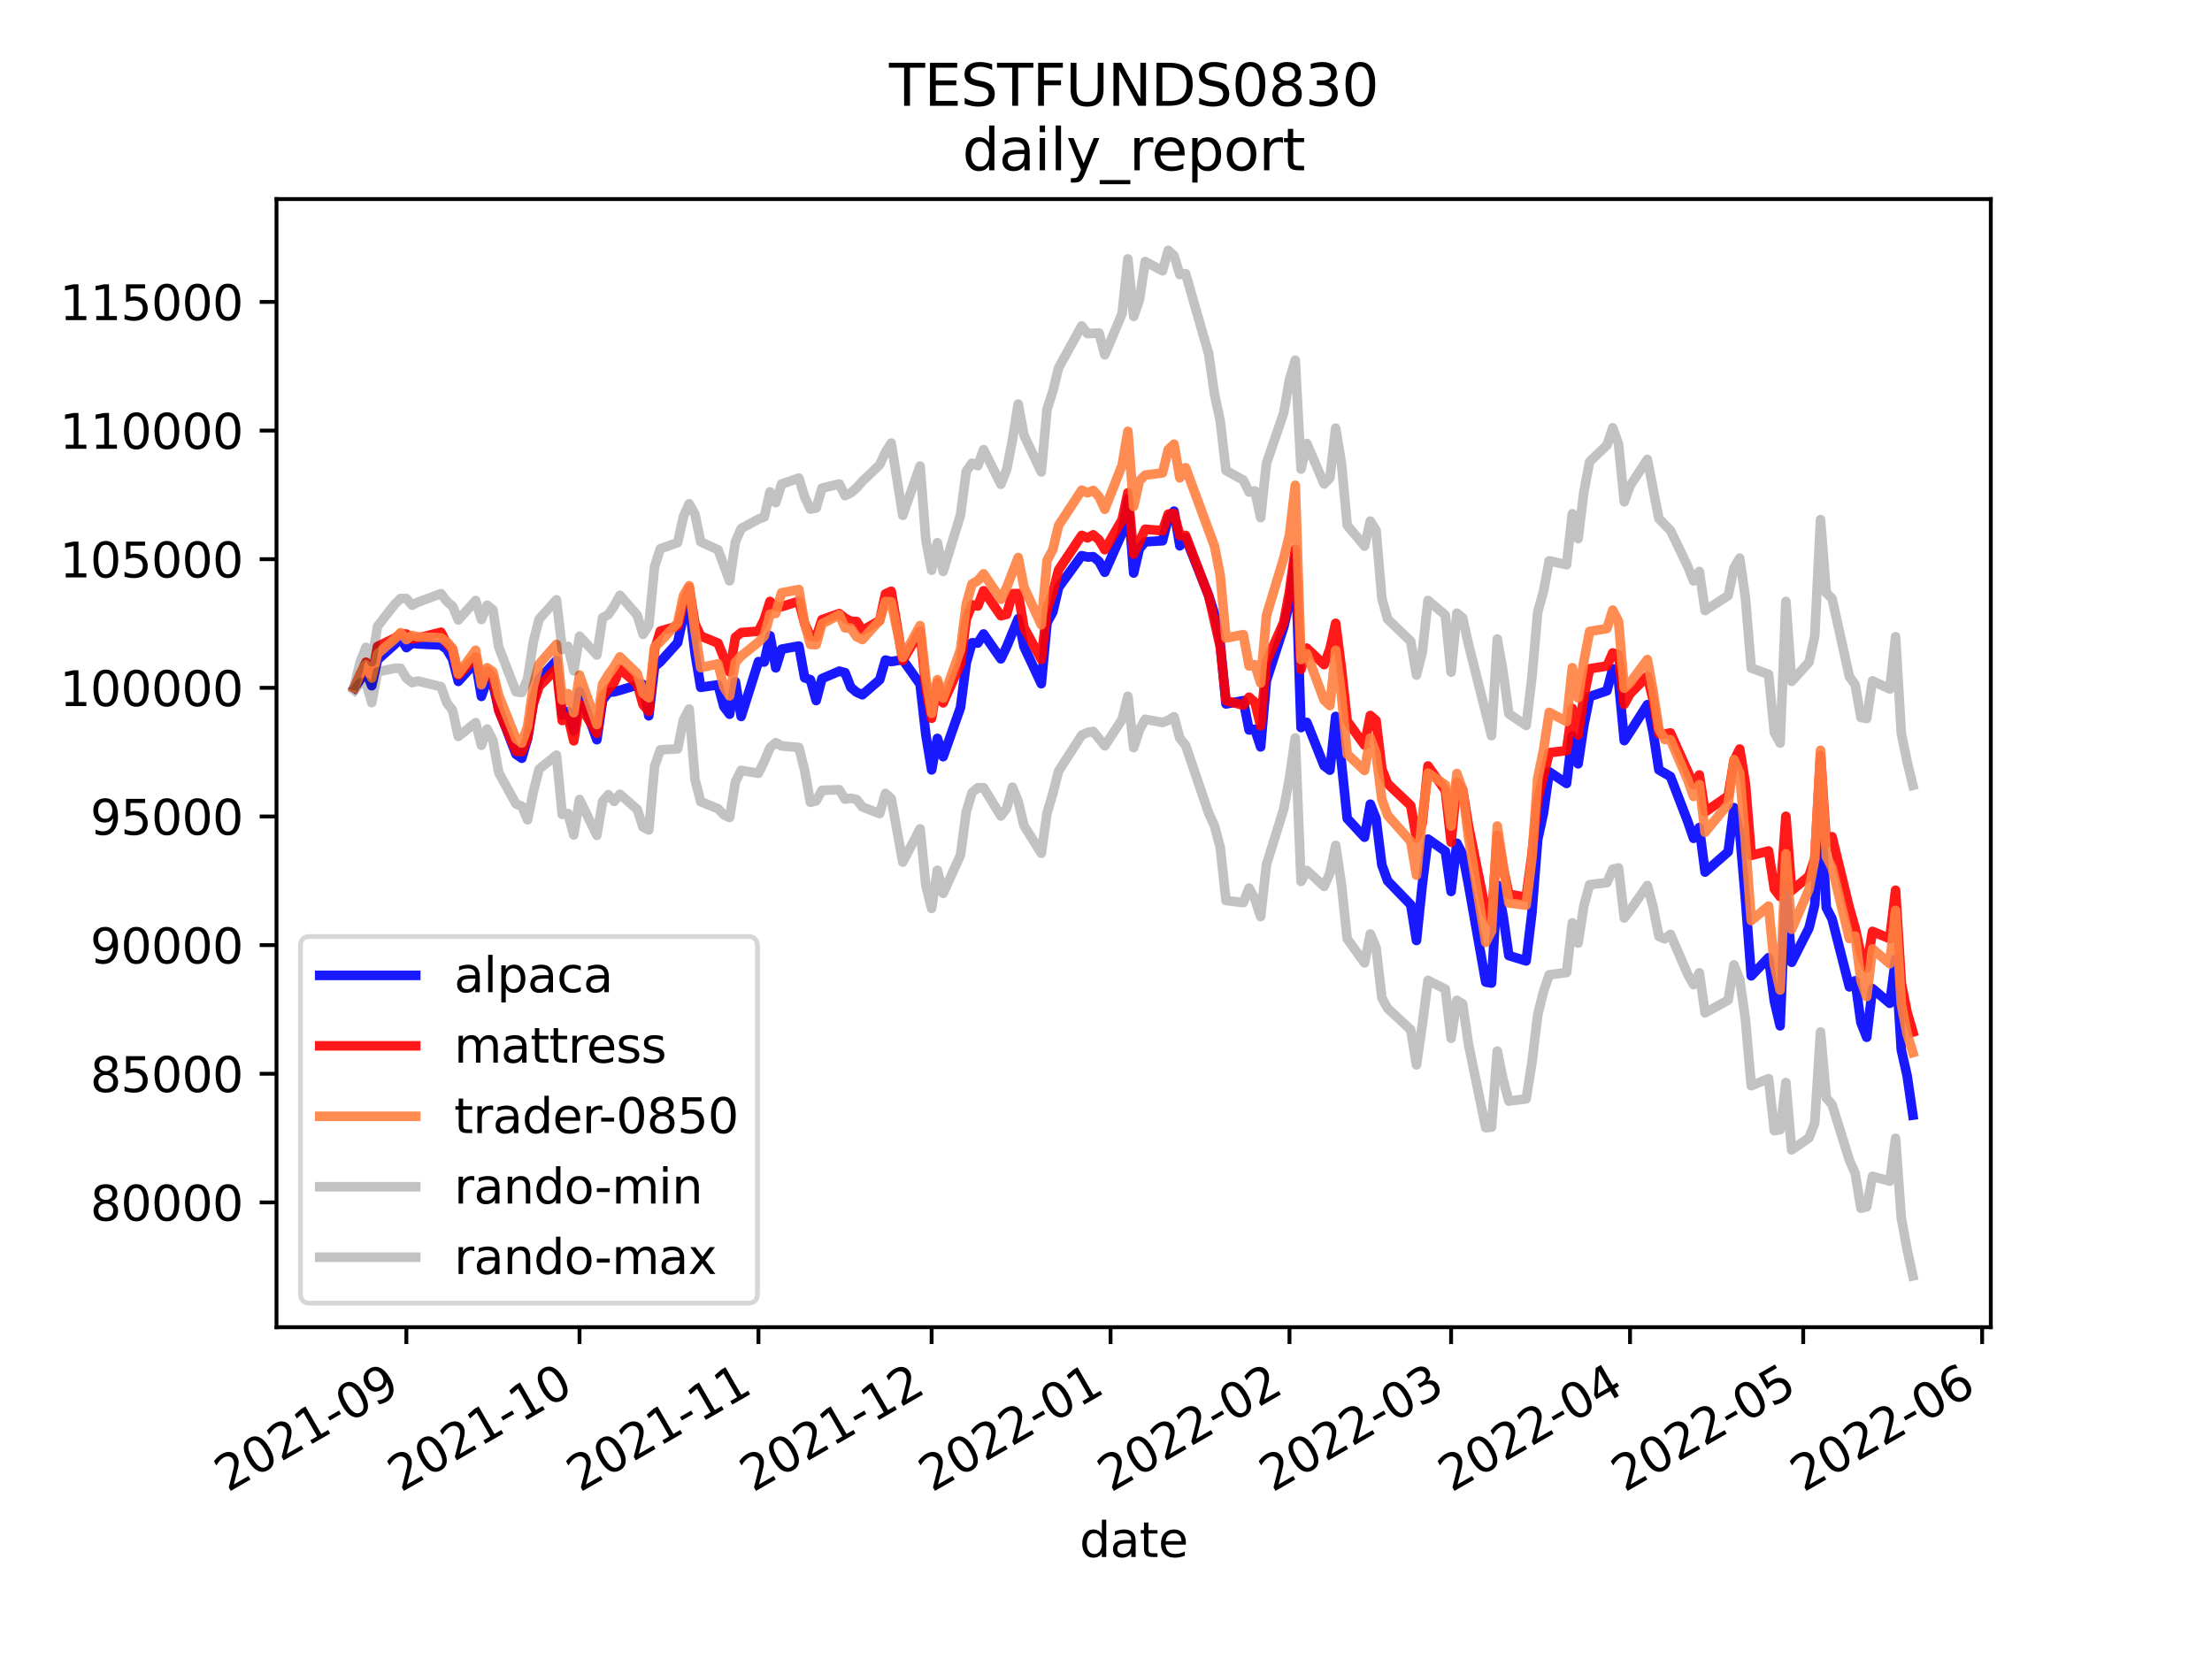 <?xml version="1.0" encoding="utf-8" standalone="no"?>
<!DOCTYPE svg PUBLIC "-//W3C//DTD SVG 1.1//EN"
  "http://www.w3.org/Graphics/SVG/1.1/DTD/svg11.dtd">
<svg height="345.6pt" version="1.1" viewBox="0 0 460.8 345.6" width="460.8pt" xmlns="http://www.w3.org/2000/svg" xmlns:xlink="http://www.w3.org/1999/xlink">
 <defs>
  <style type="text/css">*{stroke-linecap:butt;stroke-linejoin:round;}</style>
 </defs>
 <g id="figure_1">
  <g id="patch_1">
   <path d="M 0 345.6 
L 460.8 345.6 
L 460.8 0 
L 0 0 
z
" style="fill:#ffffff;"/>
  </g>
  <g id="axes_1">
   <g id="patch_2">
    <path d="M 57.6 276.48 
L 414.72 276.48 
L 414.72 41.472 
L 57.6 41.472 
z
" style="fill:#ffffff;"/>
   </g>
   <g id="matplotlib.axis_1">
    <g id="xtick_1">
     <g id="line2d_1">
      <defs>
       <path d="M 0 0 
L 0 3.5 
" id="m4cd61d7faf" style="stroke:#000000;stroke-width:0.8;"/>
      </defs>
      <g>
       <use style="stroke:#000000;stroke-width:0.8;" x="84.655" xlink:href="#m4cd61d7faf" y="276.48"/>
      </g>
     </g>
     <g id="text_1">
      <!-- 2021-09 -->
      <g transform="translate(47.43 310.952)rotate(-30)scale(0.1 -0.1)">
       <defs>
        <path d="M 1228 531 
L 3431 531 
L 3431 0 
L 469 0 
L 469 531 
Q 828 903 1448 1529 
Q 2069 2156 2228 2338 
Q 2531 2678 2651 2914 
Q 2772 3150 2772 3378 
Q 2772 3750 2511 3984 
Q 2250 4219 1831 4219 
Q 1534 4219 1204 4116 
Q 875 4013 500 3803 
L 500 4441 
Q 881 4594 1212 4672 
Q 1544 4750 1819 4750 
Q 2544 4750 2975 4387 
Q 3406 4025 3406 3419 
Q 3406 3131 3298 2873 
Q 3191 2616 2906 2266 
Q 2828 2175 2409 1742 
Q 1991 1309 1228 531 
z
" id="DejaVuSans-32" transform="scale(0.016)"/>
        <path d="M 2034 4250 
Q 1547 4250 1301 3770 
Q 1056 3291 1056 2328 
Q 1056 1369 1301 889 
Q 1547 409 2034 409 
Q 2525 409 2770 889 
Q 3016 1369 3016 2328 
Q 3016 3291 2770 3770 
Q 2525 4250 2034 4250 
z
M 2034 4750 
Q 2819 4750 3233 4129 
Q 3647 3509 3647 2328 
Q 3647 1150 3233 529 
Q 2819 -91 2034 -91 
Q 1250 -91 836 529 
Q 422 1150 422 2328 
Q 422 3509 836 4129 
Q 1250 4750 2034 4750 
z
" id="DejaVuSans-30" transform="scale(0.016)"/>
        <path d="M 794 531 
L 1825 531 
L 1825 4091 
L 703 3866 
L 703 4441 
L 1819 4666 
L 2450 4666 
L 2450 531 
L 3481 531 
L 3481 0 
L 794 0 
L 794 531 
z
" id="DejaVuSans-31" transform="scale(0.016)"/>
        <path d="M 313 2009 
L 1997 2009 
L 1997 1497 
L 313 1497 
L 313 2009 
z
" id="DejaVuSans-2d" transform="scale(0.016)"/>
        <path d="M 703 97 
L 703 672 
Q 941 559 1184 500 
Q 1428 441 1663 441 
Q 2288 441 2617 861 
Q 2947 1281 2994 2138 
Q 2813 1869 2534 1725 
Q 2256 1581 1919 1581 
Q 1219 1581 811 2004 
Q 403 2428 403 3163 
Q 403 3881 828 4315 
Q 1253 4750 1959 4750 
Q 2769 4750 3195 4129 
Q 3622 3509 3622 2328 
Q 3622 1225 3098 567 
Q 2575 -91 1691 -91 
Q 1453 -91 1209 -44 
Q 966 3 703 97 
z
M 1959 2075 
Q 2384 2075 2632 2365 
Q 2881 2656 2881 3163 
Q 2881 3666 2632 3958 
Q 2384 4250 1959 4250 
Q 1534 4250 1286 3958 
Q 1038 3666 1038 3163 
Q 1038 2656 1286 2365 
Q 1534 2075 1959 2075 
z
" id="DejaVuSans-39" transform="scale(0.016)"/>
       </defs>
       <use xlink:href="#DejaVuSans-32"/>
       <use x="63.623" xlink:href="#DejaVuSans-30"/>
       <use x="127.246" xlink:href="#DejaVuSans-32"/>
       <use x="190.869" xlink:href="#DejaVuSans-31"/>
       <use x="254.492" xlink:href="#DejaVuSans-2d"/>
       <use x="290.576" xlink:href="#DejaVuSans-30"/>
       <use x="354.199" xlink:href="#DejaVuSans-39"/>
      </g>
     </g>
    </g>
    <g id="xtick_2">
     <g id="line2d_2">
      <g>
       <use style="stroke:#000000;stroke-width:0.8;" x="120.727" xlink:href="#m4cd61d7faf" y="276.48"/>
      </g>
     </g>
     <g id="text_2">
      <!-- 2021-10 -->
      <g transform="translate(83.502 310.952)rotate(-30)scale(0.1 -0.1)">
       <use xlink:href="#DejaVuSans-32"/>
       <use x="63.623" xlink:href="#DejaVuSans-30"/>
       <use x="127.246" xlink:href="#DejaVuSans-32"/>
       <use x="190.869" xlink:href="#DejaVuSans-31"/>
       <use x="254.492" xlink:href="#DejaVuSans-2d"/>
       <use x="290.576" xlink:href="#DejaVuSans-31"/>
       <use x="354.199" xlink:href="#DejaVuSans-30"/>
      </g>
     </g>
    </g>
    <g id="xtick_3">
     <g id="line2d_3">
      <g>
       <use style="stroke:#000000;stroke-width:0.8;" x="158.002" xlink:href="#m4cd61d7faf" y="276.48"/>
      </g>
     </g>
     <g id="text_3">
      <!-- 2021-11 -->
      <g transform="translate(120.778 310.952)rotate(-30)scale(0.1 -0.1)">
       <use xlink:href="#DejaVuSans-32"/>
       <use x="63.623" xlink:href="#DejaVuSans-30"/>
       <use x="127.246" xlink:href="#DejaVuSans-32"/>
       <use x="190.869" xlink:href="#DejaVuSans-31"/>
       <use x="254.492" xlink:href="#DejaVuSans-2d"/>
       <use x="290.576" xlink:href="#DejaVuSans-31"/>
       <use x="354.199" xlink:href="#DejaVuSans-31"/>
      </g>
     </g>
    </g>
    <g id="xtick_4">
     <g id="line2d_4">
      <g>
       <use style="stroke:#000000;stroke-width:0.8;" x="194.075" xlink:href="#m4cd61d7faf" y="276.48"/>
      </g>
     </g>
     <g id="text_4">
      <!-- 2021-12 -->
      <g transform="translate(156.85 310.952)rotate(-30)scale(0.1 -0.1)">
       <use xlink:href="#DejaVuSans-32"/>
       <use x="63.623" xlink:href="#DejaVuSans-30"/>
       <use x="127.246" xlink:href="#DejaVuSans-32"/>
       <use x="190.869" xlink:href="#DejaVuSans-31"/>
       <use x="254.492" xlink:href="#DejaVuSans-2d"/>
       <use x="290.576" xlink:href="#DejaVuSans-31"/>
       <use x="354.199" xlink:href="#DejaVuSans-32"/>
      </g>
     </g>
    </g>
    <g id="xtick_5">
     <g id="line2d_5">
      <g>
       <use style="stroke:#000000;stroke-width:0.8;" x="231.35" xlink:href="#m4cd61d7faf" y="276.48"/>
      </g>
     </g>
     <g id="text_5">
      <!-- 2022-01 -->
      <g transform="translate(194.125 310.952)rotate(-30)scale(0.1 -0.1)">
       <use xlink:href="#DejaVuSans-32"/>
       <use x="63.623" xlink:href="#DejaVuSans-30"/>
       <use x="127.246" xlink:href="#DejaVuSans-32"/>
       <use x="190.869" xlink:href="#DejaVuSans-32"/>
       <use x="254.492" xlink:href="#DejaVuSans-2d"/>
       <use x="290.576" xlink:href="#DejaVuSans-30"/>
       <use x="354.199" xlink:href="#DejaVuSans-31"/>
      </g>
     </g>
    </g>
    <g id="xtick_6">
     <g id="line2d_6">
      <g>
       <use style="stroke:#000000;stroke-width:0.8;" x="268.625" xlink:href="#m4cd61d7faf" y="276.48"/>
      </g>
     </g>
     <g id="text_6">
      <!-- 2022-02 -->
      <g transform="translate(231.401 310.952)rotate(-30)scale(0.1 -0.1)">
       <use xlink:href="#DejaVuSans-32"/>
       <use x="63.623" xlink:href="#DejaVuSans-30"/>
       <use x="127.246" xlink:href="#DejaVuSans-32"/>
       <use x="190.869" xlink:href="#DejaVuSans-32"/>
       <use x="254.492" xlink:href="#DejaVuSans-2d"/>
       <use x="290.576" xlink:href="#DejaVuSans-30"/>
       <use x="354.199" xlink:href="#DejaVuSans-32"/>
      </g>
     </g>
    </g>
    <g id="xtick_7">
     <g id="line2d_7">
      <g>
       <use style="stroke:#000000;stroke-width:0.8;" x="302.293" xlink:href="#m4cd61d7faf" y="276.48"/>
      </g>
     </g>
     <g id="text_7">
      <!-- 2022-03 -->
      <g transform="translate(265.069 310.952)rotate(-30)scale(0.1 -0.1)">
       <defs>
        <path d="M 2597 2516 
Q 3050 2419 3304 2112 
Q 3559 1806 3559 1356 
Q 3559 666 3084 287 
Q 2609 -91 1734 -91 
Q 1441 -91 1130 -33 
Q 819 25 488 141 
L 488 750 
Q 750 597 1062 519 
Q 1375 441 1716 441 
Q 2309 441 2620 675 
Q 2931 909 2931 1356 
Q 2931 1769 2642 2001 
Q 2353 2234 1838 2234 
L 1294 2234 
L 1294 2753 
L 1863 2753 
Q 2328 2753 2575 2939 
Q 2822 3125 2822 3475 
Q 2822 3834 2567 4026 
Q 2313 4219 1838 4219 
Q 1578 4219 1281 4162 
Q 984 4106 628 3988 
L 628 4550 
Q 988 4650 1302 4700 
Q 1616 4750 1894 4750 
Q 2613 4750 3031 4423 
Q 3450 4097 3450 3541 
Q 3450 3153 3228 2886 
Q 3006 2619 2597 2516 
z
" id="DejaVuSans-33" transform="scale(0.016)"/>
       </defs>
       <use xlink:href="#DejaVuSans-32"/>
       <use x="63.623" xlink:href="#DejaVuSans-30"/>
       <use x="127.246" xlink:href="#DejaVuSans-32"/>
       <use x="190.869" xlink:href="#DejaVuSans-32"/>
       <use x="254.492" xlink:href="#DejaVuSans-2d"/>
       <use x="290.576" xlink:href="#DejaVuSans-30"/>
       <use x="354.199" xlink:href="#DejaVuSans-33"/>
      </g>
     </g>
    </g>
    <g id="xtick_8">
     <g id="line2d_8">
      <g>
       <use style="stroke:#000000;stroke-width:0.8;" x="339.568" xlink:href="#m4cd61d7faf" y="276.48"/>
      </g>
     </g>
     <g id="text_8">
      <!-- 2022-04 -->
      <g transform="translate(302.344 310.952)rotate(-30)scale(0.1 -0.1)">
       <defs>
        <path d="M 2419 4116 
L 825 1625 
L 2419 1625 
L 2419 4116 
z
M 2253 4666 
L 3047 4666 
L 3047 1625 
L 3713 1625 
L 3713 1100 
L 3047 1100 
L 3047 0 
L 2419 0 
L 2419 1100 
L 313 1100 
L 313 1709 
L 2253 4666 
z
" id="DejaVuSans-34" transform="scale(0.016)"/>
       </defs>
       <use xlink:href="#DejaVuSans-32"/>
       <use x="63.623" xlink:href="#DejaVuSans-30"/>
       <use x="127.246" xlink:href="#DejaVuSans-32"/>
       <use x="190.869" xlink:href="#DejaVuSans-32"/>
       <use x="254.492" xlink:href="#DejaVuSans-2d"/>
       <use x="290.576" xlink:href="#DejaVuSans-30"/>
       <use x="354.199" xlink:href="#DejaVuSans-34"/>
      </g>
     </g>
    </g>
    <g id="xtick_9">
     <g id="line2d_9">
      <g>
       <use style="stroke:#000000;stroke-width:0.8;" x="375.641" xlink:href="#m4cd61d7faf" y="276.48"/>
      </g>
     </g>
     <g id="text_9">
      <!-- 2022-05 -->
      <g transform="translate(338.416 310.952)rotate(-30)scale(0.1 -0.1)">
       <defs>
        <path d="M 691 4666 
L 3169 4666 
L 3169 4134 
L 1269 4134 
L 1269 2991 
Q 1406 3038 1543 3061 
Q 1681 3084 1819 3084 
Q 2600 3084 3056 2656 
Q 3513 2228 3513 1497 
Q 3513 744 3044 326 
Q 2575 -91 1722 -91 
Q 1428 -91 1123 -41 
Q 819 9 494 109 
L 494 744 
Q 775 591 1075 516 
Q 1375 441 1709 441 
Q 2250 441 2565 725 
Q 2881 1009 2881 1497 
Q 2881 1984 2565 2268 
Q 2250 2553 1709 2553 
Q 1456 2553 1204 2497 
Q 953 2441 691 2322 
L 691 4666 
z
" id="DejaVuSans-35" transform="scale(0.016)"/>
       </defs>
       <use xlink:href="#DejaVuSans-32"/>
       <use x="63.623" xlink:href="#DejaVuSans-30"/>
       <use x="127.246" xlink:href="#DejaVuSans-32"/>
       <use x="190.869" xlink:href="#DejaVuSans-32"/>
       <use x="254.492" xlink:href="#DejaVuSans-2d"/>
       <use x="290.576" xlink:href="#DejaVuSans-30"/>
       <use x="354.199" xlink:href="#DejaVuSans-35"/>
      </g>
     </g>
    </g>
    <g id="xtick_10">
     <g id="line2d_10">
      <g>
       <use style="stroke:#000000;stroke-width:0.8;" x="412.916" xlink:href="#m4cd61d7faf" y="276.48"/>
      </g>
     </g>
     <g id="text_10">
      <!-- 2022-06 -->
      <g transform="translate(375.692 310.952)rotate(-30)scale(0.1 -0.1)">
       <defs>
        <path d="M 2113 2584 
Q 1688 2584 1439 2293 
Q 1191 2003 1191 1497 
Q 1191 994 1439 701 
Q 1688 409 2113 409 
Q 2538 409 2786 701 
Q 3034 994 3034 1497 
Q 3034 2003 2786 2293 
Q 2538 2584 2113 2584 
z
M 3366 4563 
L 3366 3988 
Q 3128 4100 2886 4159 
Q 2644 4219 2406 4219 
Q 1781 4219 1451 3797 
Q 1122 3375 1075 2522 
Q 1259 2794 1537 2939 
Q 1816 3084 2150 3084 
Q 2853 3084 3261 2657 
Q 3669 2231 3669 1497 
Q 3669 778 3244 343 
Q 2819 -91 2113 -91 
Q 1303 -91 875 529 
Q 447 1150 447 2328 
Q 447 3434 972 4092 
Q 1497 4750 2381 4750 
Q 2619 4750 2861 4703 
Q 3103 4656 3366 4563 
z
" id="DejaVuSans-36" transform="scale(0.016)"/>
       </defs>
       <use xlink:href="#DejaVuSans-32"/>
       <use x="63.623" xlink:href="#DejaVuSans-30"/>
       <use x="127.246" xlink:href="#DejaVuSans-32"/>
       <use x="190.869" xlink:href="#DejaVuSans-32"/>
       <use x="254.492" xlink:href="#DejaVuSans-2d"/>
       <use x="290.576" xlink:href="#DejaVuSans-30"/>
       <use x="354.199" xlink:href="#DejaVuSans-36"/>
      </g>
     </g>
    </g>
    <g id="text_11">
     <!-- date -->
     <g transform="translate(224.885 324.351)scale(0.1 -0.1)">
      <defs>
       <path d="M 2906 2969 
L 2906 4863 
L 3481 4863 
L 3481 0 
L 2906 0 
L 2906 525 
Q 2725 213 2448 61 
Q 2172 -91 1784 -91 
Q 1150 -91 751 415 
Q 353 922 353 1747 
Q 353 2572 751 3078 
Q 1150 3584 1784 3584 
Q 2172 3584 2448 3432 
Q 2725 3281 2906 2969 
z
M 947 1747 
Q 947 1113 1208 752 
Q 1469 391 1925 391 
Q 2381 391 2643 752 
Q 2906 1113 2906 1747 
Q 2906 2381 2643 2742 
Q 2381 3103 1925 3103 
Q 1469 3103 1208 2742 
Q 947 2381 947 1747 
z
" id="DejaVuSans-64" transform="scale(0.016)"/>
       <path d="M 2194 1759 
Q 1497 1759 1228 1600 
Q 959 1441 959 1056 
Q 959 750 1161 570 
Q 1363 391 1709 391 
Q 2188 391 2477 730 
Q 2766 1069 2766 1631 
L 2766 1759 
L 2194 1759 
z
M 3341 1997 
L 3341 0 
L 2766 0 
L 2766 531 
Q 2569 213 2275 61 
Q 1981 -91 1556 -91 
Q 1019 -91 701 211 
Q 384 513 384 1019 
Q 384 1609 779 1909 
Q 1175 2209 1959 2209 
L 2766 2209 
L 2766 2266 
Q 2766 2663 2505 2880 
Q 2244 3097 1772 3097 
Q 1472 3097 1187 3025 
Q 903 2953 641 2809 
L 641 3341 
Q 956 3463 1253 3523 
Q 1550 3584 1831 3584 
Q 2591 3584 2966 3190 
Q 3341 2797 3341 1997 
z
" id="DejaVuSans-61" transform="scale(0.016)"/>
       <path d="M 1172 4494 
L 1172 3500 
L 2356 3500 
L 2356 3053 
L 1172 3053 
L 1172 1153 
Q 1172 725 1289 603 
Q 1406 481 1766 481 
L 2356 481 
L 2356 0 
L 1766 0 
Q 1100 0 847 248 
Q 594 497 594 1153 
L 594 3053 
L 172 3053 
L 172 3500 
L 594 3500 
L 594 4494 
L 1172 4494 
z
" id="DejaVuSans-74" transform="scale(0.016)"/>
       <path d="M 3597 1894 
L 3597 1613 
L 953 1613 
Q 991 1019 1311 708 
Q 1631 397 2203 397 
Q 2534 397 2845 478 
Q 3156 559 3463 722 
L 3463 178 
Q 3153 47 2828 -22 
Q 2503 -91 2169 -91 
Q 1331 -91 842 396 
Q 353 884 353 1716 
Q 353 2575 817 3079 
Q 1281 3584 2069 3584 
Q 2775 3584 3186 3129 
Q 3597 2675 3597 1894 
z
M 3022 2063 
Q 3016 2534 2758 2815 
Q 2500 3097 2075 3097 
Q 1594 3097 1305 2825 
Q 1016 2553 972 2059 
L 3022 2063 
z
" id="DejaVuSans-65" transform="scale(0.016)"/>
      </defs>
      <use xlink:href="#DejaVuSans-64"/>
      <use x="63.477" xlink:href="#DejaVuSans-61"/>
      <use x="124.756" xlink:href="#DejaVuSans-74"/>
      <use x="163.965" xlink:href="#DejaVuSans-65"/>
     </g>
    </g>
   </g>
   <g id="matplotlib.axis_2">
    <g id="ytick_1">
     <g id="line2d_11">
      <defs>
       <path d="M 0 0 
L -3.5 0 
" id="m0b4ec91e2c" style="stroke:#000000;stroke-width:0.8;"/>
      </defs>
      <g>
       <use style="stroke:#000000;stroke-width:0.8;" x="57.6" xlink:href="#m0b4ec91e2c" y="250.485"/>
      </g>
     </g>
     <g id="text_12">
      <!-- 80000 -->
      <g transform="translate(18.788 254.284)scale(0.1 -0.1)">
       <defs>
        <path d="M 2034 2216 
Q 1584 2216 1326 1975 
Q 1069 1734 1069 1313 
Q 1069 891 1326 650 
Q 1584 409 2034 409 
Q 2484 409 2743 651 
Q 3003 894 3003 1313 
Q 3003 1734 2745 1975 
Q 2488 2216 2034 2216 
z
M 1403 2484 
Q 997 2584 770 2862 
Q 544 3141 544 3541 
Q 544 4100 942 4425 
Q 1341 4750 2034 4750 
Q 2731 4750 3128 4425 
Q 3525 4100 3525 3541 
Q 3525 3141 3298 2862 
Q 3072 2584 2669 2484 
Q 3125 2378 3379 2068 
Q 3634 1759 3634 1313 
Q 3634 634 3220 271 
Q 2806 -91 2034 -91 
Q 1263 -91 848 271 
Q 434 634 434 1313 
Q 434 1759 690 2068 
Q 947 2378 1403 2484 
z
M 1172 3481 
Q 1172 3119 1398 2916 
Q 1625 2713 2034 2713 
Q 2441 2713 2670 2916 
Q 2900 3119 2900 3481 
Q 2900 3844 2670 4047 
Q 2441 4250 2034 4250 
Q 1625 4250 1398 4047 
Q 1172 3844 1172 3481 
z
" id="DejaVuSans-38" transform="scale(0.016)"/>
       </defs>
       <use xlink:href="#DejaVuSans-38"/>
       <use x="63.623" xlink:href="#DejaVuSans-30"/>
       <use x="127.246" xlink:href="#DejaVuSans-30"/>
       <use x="190.869" xlink:href="#DejaVuSans-30"/>
       <use x="254.492" xlink:href="#DejaVuSans-30"/>
      </g>
     </g>
    </g>
    <g id="ytick_2">
     <g id="line2d_12">
      <g>
       <use style="stroke:#000000;stroke-width:0.8;" x="57.6" xlink:href="#m0b4ec91e2c" y="223.686"/>
      </g>
     </g>
     <g id="text_13">
      <!-- 85000 -->
      <g transform="translate(18.788 227.485)scale(0.1 -0.1)">
       <use xlink:href="#DejaVuSans-38"/>
       <use x="63.623" xlink:href="#DejaVuSans-35"/>
       <use x="127.246" xlink:href="#DejaVuSans-30"/>
       <use x="190.869" xlink:href="#DejaVuSans-30"/>
       <use x="254.492" xlink:href="#DejaVuSans-30"/>
      </g>
     </g>
    </g>
    <g id="ytick_3">
     <g id="line2d_13">
      <g>
       <use style="stroke:#000000;stroke-width:0.8;" x="57.6" xlink:href="#m0b4ec91e2c" y="196.887"/>
      </g>
     </g>
     <g id="text_14">
      <!-- 90000 -->
      <g transform="translate(18.788 200.686)scale(0.1 -0.1)">
       <use xlink:href="#DejaVuSans-39"/>
       <use x="63.623" xlink:href="#DejaVuSans-30"/>
       <use x="127.246" xlink:href="#DejaVuSans-30"/>
       <use x="190.869" xlink:href="#DejaVuSans-30"/>
       <use x="254.492" xlink:href="#DejaVuSans-30"/>
      </g>
     </g>
    </g>
    <g id="ytick_4">
     <g id="line2d_14">
      <g>
       <use style="stroke:#000000;stroke-width:0.8;" x="57.6" xlink:href="#m0b4ec91e2c" y="170.088"/>
      </g>
     </g>
     <g id="text_15">
      <!-- 95000 -->
      <g transform="translate(18.788 173.887)scale(0.1 -0.1)">
       <use xlink:href="#DejaVuSans-39"/>
       <use x="63.623" xlink:href="#DejaVuSans-35"/>
       <use x="127.246" xlink:href="#DejaVuSans-30"/>
       <use x="190.869" xlink:href="#DejaVuSans-30"/>
       <use x="254.492" xlink:href="#DejaVuSans-30"/>
      </g>
     </g>
    </g>
    <g id="ytick_5">
     <g id="line2d_15">
      <g>
       <use style="stroke:#000000;stroke-width:0.8;" x="57.6" xlink:href="#m0b4ec91e2c" y="143.289"/>
      </g>
     </g>
     <g id="text_16">
      <!-- 100000 -->
      <g transform="translate(12.425 147.088)scale(0.1 -0.1)">
       <use xlink:href="#DejaVuSans-31"/>
       <use x="63.623" xlink:href="#DejaVuSans-30"/>
       <use x="127.246" xlink:href="#DejaVuSans-30"/>
       <use x="190.869" xlink:href="#DejaVuSans-30"/>
       <use x="254.492" xlink:href="#DejaVuSans-30"/>
       <use x="318.115" xlink:href="#DejaVuSans-30"/>
      </g>
     </g>
    </g>
    <g id="ytick_6">
     <g id="line2d_16">
      <g>
       <use style="stroke:#000000;stroke-width:0.8;" x="57.6" xlink:href="#m0b4ec91e2c" y="116.49"/>
      </g>
     </g>
     <g id="text_17">
      <!-- 105000 -->
      <g transform="translate(12.425 120.289)scale(0.1 -0.1)">
       <use xlink:href="#DejaVuSans-31"/>
       <use x="63.623" xlink:href="#DejaVuSans-30"/>
       <use x="127.246" xlink:href="#DejaVuSans-35"/>
       <use x="190.869" xlink:href="#DejaVuSans-30"/>
       <use x="254.492" xlink:href="#DejaVuSans-30"/>
       <use x="318.115" xlink:href="#DejaVuSans-30"/>
      </g>
     </g>
    </g>
    <g id="ytick_7">
     <g id="line2d_17">
      <g>
       <use style="stroke:#000000;stroke-width:0.8;" x="57.6" xlink:href="#m0b4ec91e2c" y="89.691"/>
      </g>
     </g>
     <g id="text_18">
      <!-- 110000 -->
      <g transform="translate(12.425 93.49)scale(0.1 -0.1)">
       <use xlink:href="#DejaVuSans-31"/>
       <use x="63.623" xlink:href="#DejaVuSans-31"/>
       <use x="127.246" xlink:href="#DejaVuSans-30"/>
       <use x="190.869" xlink:href="#DejaVuSans-30"/>
       <use x="254.492" xlink:href="#DejaVuSans-30"/>
       <use x="318.115" xlink:href="#DejaVuSans-30"/>
      </g>
     </g>
    </g>
    <g id="ytick_8">
     <g id="line2d_18">
      <g>
       <use style="stroke:#000000;stroke-width:0.8;" x="57.6" xlink:href="#m0b4ec91e2c" y="62.892"/>
      </g>
     </g>
     <g id="text_19">
      <!-- 115000 -->
      <g transform="translate(12.425 66.691)scale(0.1 -0.1)">
       <use xlink:href="#DejaVuSans-31"/>
       <use x="63.623" xlink:href="#DejaVuSans-31"/>
       <use x="127.246" xlink:href="#DejaVuSans-35"/>
       <use x="190.869" xlink:href="#DejaVuSans-30"/>
       <use x="254.492" xlink:href="#DejaVuSans-30"/>
       <use x="318.115" xlink:href="#DejaVuSans-30"/>
      </g>
     </g>
    </g>
   </g>
   <g id="line2d_19">
    <path clip-path="url(#p35eb1ca3c4)" d="M 73.833 143.289 
L 75.035 141.601 
L 76.238 139.694 
L 77.44 142.852 
L 78.642 137.442 
L 82.25 134.221 
L 83.452 132.956 
L 84.655 134.911 
L 85.857 134.01 
L 87.059 134.135 
L 91.869 134.359 
L 93.072 135.247 
L 94.274 137.298 
L 95.476 141.951 
L 99.084 137.92 
L 100.286 145.078 
L 101.488 141.588 
L 102.691 142.497 
L 103.893 147.727 
L 107.501 157.137 
L 108.703 157.958 
L 109.905 153.837 
L 111.108 146.114 
L 112.31 141.504 
L 115.918 137.615 
L 117.12 149.003 
L 118.322 148.186 
L 119.525 152.228 
L 120.727 144.08 
L 124.335 154.096 
L 125.537 145.852 
L 126.739 144.243 
L 127.942 144.112 
L 129.144 143.796 
L 132.752 142.709 
L 133.954 142.582 
L 135.156 149.116 
L 136.359 138.867 
L 137.561 137.865 
L 141.168 133.875 
L 142.371 128.284 
L 143.573 125.963 
L 144.776 136.009 
L 145.978 143.183 
L 149.585 142.654 
L 150.788 147.2 
L 151.99 148.785 
L 153.193 141.994 
L 154.395 149.25 
L 158.002 137.828 
L 159.205 137.905 
L 160.407 132.439 
L 161.61 139.128 
L 162.812 135.239 
L 166.419 134.577 
L 167.622 141.196 
L 168.824 141.599 
L 170.027 145.935 
L 171.229 141.362 
L 174.836 139.81 
L 176.039 140.132 
L 177.241 143.191 
L 178.444 144.2 
L 179.646 144.73 
L 183.253 141.611 
L 184.456 137.507 
L 185.658 137.819 
L 188.063 137.428 
L 191.67 142.53 
L 192.873 153.113 
L 194.075 160.385 
L 195.278 153.821 
L 196.48 157.628 
L 200.087 147.394 
L 201.29 138.104 
L 202.492 133.904 
L 203.695 133.958 
L 204.897 132.069 
L 208.504 137.252 
L 209.707 134.724 
L 212.112 128.889 
L 213.314 134.71 
L 216.921 142.43 
L 218.124 129.697 
L 219.326 127.491 
L 220.528 122.365 
L 225.338 115.758 
L 226.541 116.04 
L 227.743 115.979 
L 228.945 116.969 
L 230.148 119.214 
L 233.755 111.042 
L 234.958 103.926 
L 236.16 119.374 
L 237.362 114.297 
L 238.565 112.862 
L 242.172 112.653 
L 243.375 107.868 
L 244.577 106.477 
L 245.779 113.706 
L 246.982 111.981 
L 251.792 124.076 
L 252.994 127.858 
L 254.196 134.077 
L 255.399 146.643 
L 259.006 145.957 
L 260.208 152.067 
L 261.411 151.915 
L 262.613 155.59 
L 263.816 141.783 
L 267.423 130.638 
L 268.625 125.43 
L 269.828 116.052 
L 271.03 151.57 
L 272.233 150.488 
L 275.84 159.526 
L 277.042 160.435 
L 278.245 149.244 
L 279.447 158.868 
L 280.65 170.51 
L 284.257 174.409 
L 285.459 167.527 
L 286.662 170.538 
L 287.864 180.175 
L 289.067 183.499 
L 293.876 188.471 
L 295.079 195.92 
L 296.281 184.367 
L 297.484 174.801 
L 301.091 177.343 
L 302.293 185.706 
L 303.496 175.654 
L 304.698 177.971 
L 305.901 184.196 
L 309.508 204.584 
L 310.71 204.789 
L 311.913 184.355 
L 313.115 190.754 
L 314.318 199.061 
L 317.925 200.172 
L 319.127 190.152 
L 320.33 174.897 
L 321.532 169.395 
L 322.735 160.79 
L 326.342 163.211 
L 327.544 153.282 
L 328.747 159.123 
L 329.949 151.089 
L 331.152 145.114 
L 334.759 143.898 
L 335.961 139.334 
L 337.164 141.76 
L 338.366 154.285 
L 339.568 152.481 
L 343.176 146.796 
L 344.378 152.598 
L 345.581 160.379 
L 347.985 161.764 
L 351.593 171.147 
L 352.795 174.633 
L 353.998 172.384 
L 355.2 181.669 
L 360.01 177.442 
L 361.212 168.249 
L 362.415 173.409 
L 363.617 187.434 
L 364.819 203.284 
L 368.427 199.487 
L 369.629 208.567 
L 370.832 213.7 
L 372.034 184.664 
L 373.236 200.464 
L 376.844 193.346 
L 378.046 188.437 
L 379.248 167.35 
L 380.451 189.086 
L 381.653 191.429 
L 385.261 205.582 
L 386.463 204.322 
L 387.665 213.025 
L 388.868 216.08 
L 390.07 205.941 
L 393.678 209.006 
L 394.88 199.838 
L 396.082 218.735 
L 397.285 224.077 
L 398.487 232.302 
L 398.487 232.302 
" style="fill:none;stroke:#0000ff;stroke-linecap:square;stroke-opacity:0.9;stroke-width:2;"/>
   </g>
   <g id="line2d_20">
    <path clip-path="url(#p35eb1ca3c4)" d="M 73.833 143.289 
L 76.238 137.956 
L 77.44 141.149 
L 78.642 134.676 
L 82.25 132.924 
L 83.452 132.015 
L 84.655 132.088 
L 85.857 133.101 
L 87.059 132.917 
L 91.869 131.705 
L 93.072 134.039 
L 94.274 135.267 
L 95.476 140.635 
L 99.084 136.849 
L 100.286 142.08 
L 101.488 139.707 
L 102.691 141.158 
L 103.893 148.065 
L 107.501 156.478 
L 108.703 156.58 
L 109.905 153.786 
L 111.108 146.649 
L 112.31 142.991 
L 115.918 139.302 
L 117.12 150.099 
L 118.322 149.272 
L 119.525 154.327 
L 120.727 146.719 
L 124.335 152.763 
L 125.537 145.156 
L 126.739 143.514 
L 127.942 142.191 
L 129.144 139.346 
L 132.752 142.483 
L 133.954 146.78 
L 135.156 148.197 
L 136.359 135.319 
L 137.561 131.465 
L 141.168 130.414 
L 142.371 125.761 
L 143.573 122.461 
L 144.776 129.948 
L 145.978 132.49 
L 149.585 133.981 
L 151.99 139.956 
L 153.193 132.76 
L 154.395 131.777 
L 158.002 131.496 
L 159.205 129.07 
L 160.407 125.291 
L 161.61 126.333 
L 162.812 126.388 
L 166.419 125.249 
L 167.622 129.921 
L 168.824 132.56 
L 170.027 132.711 
L 171.229 129.092 
L 174.836 127.823 
L 176.039 128.783 
L 177.241 129.423 
L 178.444 129.465 
L 179.646 131.337 
L 183.253 129.269 
L 184.456 123.726 
L 185.658 123.173 
L 188.063 137.575 
L 191.67 131.517 
L 192.873 143.209 
L 194.075 149.624 
L 195.278 142.25 
L 196.48 146.414 
L 200.087 138.319 
L 201.29 128.968 
L 202.492 125.989 
L 203.695 126.247 
L 204.897 123.066 
L 208.504 128.267 
L 209.707 127.98 
L 210.909 123.686 
L 212.112 123.64 
L 213.314 130.724 
L 216.921 137.366 
L 218.124 126.88 
L 219.326 123.399 
L 220.528 118.711 
L 225.338 111.528 
L 226.541 112.046 
L 227.743 111.42 
L 228.945 112.474 
L 230.148 114.508 
L 233.755 108.27 
L 234.958 102.651 
L 236.16 115.425 
L 238.565 110.251 
L 242.172 110.557 
L 243.375 107.094 
L 244.577 106.963 
L 245.779 111.586 
L 246.982 111.529 
L 251.792 124.154 
L 254.196 134.713 
L 255.399 145.97 
L 259.006 146.907 
L 260.208 145.236 
L 261.411 146.302 
L 262.613 151.175 
L 263.816 137.833 
L 267.423 129.617 
L 268.625 123.213 
L 269.828 114.432 
L 271.03 139.421 
L 272.233 135.025 
L 275.84 138.452 
L 277.042 135.209 
L 278.245 129.844 
L 279.447 139.251 
L 280.65 150.223 
L 284.257 155.213 
L 285.459 149.046 
L 286.662 150.105 
L 287.864 160.2 
L 289.067 163.254 
L 293.876 167.807 
L 295.079 174.629 
L 296.281 171.539 
L 297.484 159.559 
L 301.091 164.691 
L 302.293 175.452 
L 303.496 162.996 
L 304.698 164.53 
L 305.901 171.965 
L 309.508 189.759 
L 310.71 192.029 
L 311.913 173.998 
L 313.115 180.579 
L 314.318 186.273 
L 317.925 186.919 
L 319.127 178.066 
L 320.33 166.485 
L 322.735 156.803 
L 326.342 156.358 
L 327.544 147.577 
L 328.747 153.094 
L 329.949 145.108 
L 331.152 139.305 
L 334.759 138.743 
L 335.961 136.01 
L 337.164 136.452 
L 338.366 146.693 
L 339.568 144.518 
L 343.176 140.847 
L 344.378 145.827 
L 345.581 152.851 
L 346.783 152.925 
L 347.985 152.687 
L 352.795 163.415 
L 353.998 161.434 
L 355.2 169.154 
L 360.01 165.797 
L 361.212 158.467 
L 362.415 156.04 
L 363.617 163.33 
L 364.819 178.199 
L 368.427 177.268 
L 369.629 185.193 
L 370.832 186.781 
L 372.034 170.046 
L 373.236 185.536 
L 376.844 182.502 
L 378.046 178.859 
L 379.248 157.32 
L 380.451 175.636 
L 381.653 174.306 
L 385.261 189.151 
L 386.463 193.328 
L 387.665 198.865 
L 388.868 201.613 
L 390.07 194.024 
L 393.678 195.544 
L 394.88 185.452 
L 396.082 204.797 
L 397.285 210.868 
L 398.487 214.987 
L 398.487 214.987 
" style="fill:none;stroke:#ff0000;stroke-linecap:square;stroke-opacity:0.9;stroke-width:2;"/>
   </g>
   <g id="line2d_21">
    <path clip-path="url(#p35eb1ca3c4)" d="M 73.833 143.289 
L 75.035 140.311 
L 76.238 138.425 
L 77.44 141.256 
L 78.642 136.204 
L 82.25 133.092 
L 83.452 131.787 
L 84.655 133.242 
L 85.857 132.37 
L 87.059 132.67 
L 91.869 132.875 
L 93.072 133.705 
L 94.274 135.078 
L 95.476 140.383 
L 99.084 135.463 
L 100.286 142.657 
L 101.488 139.087 
L 102.691 139.942 
L 103.893 144.877 
L 107.501 153.901 
L 108.703 154.78 
L 109.905 151.334 
L 111.108 142.94 
L 112.31 138.344 
L 115.918 134.233 
L 117.12 145.83 
L 118.322 144.488 
L 119.525 148.464 
L 120.727 140.63 
L 124.335 150.922 
L 125.537 142.548 
L 126.739 140.556 
L 127.942 138.89 
L 129.144 136.834 
L 132.752 140.335 
L 133.954 144.426 
L 135.156 145.366 
L 136.359 134.743 
L 137.561 133.661 
L 141.168 129.767 
L 142.371 124.083 
L 143.573 122.023 
L 144.776 131.427 
L 145.978 139.088 
L 149.585 138.282 
L 150.788 143.101 
L 151.99 144.959 
L 153.193 137.983 
L 154.395 136.673 
L 158.002 133.755 
L 159.205 132.502 
L 160.407 127.97 
L 161.61 127.768 
L 162.812 123.496 
L 166.419 122.817 
L 167.622 129.902 
L 168.824 134.254 
L 170.027 134.284 
L 171.229 129.977 
L 174.836 128.057 
L 176.039 130.785 
L 177.241 130.861 
L 178.444 132.63 
L 179.646 133.228 
L 183.253 129.221 
L 184.456 125.313 
L 185.658 125.369 
L 188.063 136.962 
L 191.67 130.327 
L 192.873 141.22 
L 194.075 148.586 
L 195.278 141.584 
L 196.48 145.425 
L 200.087 135.344 
L 201.29 125.857 
L 202.492 121.644 
L 203.695 120.967 
L 204.897 119.539 
L 208.504 124.829 
L 209.707 122.379 
L 212.112 116.144 
L 213.314 122.322 
L 216.921 130.155 
L 218.124 116.732 
L 219.326 114.488 
L 220.528 109.459 
L 225.338 102.108 
L 226.541 102.657 
L 227.743 102.164 
L 228.945 103.488 
L 230.148 106.08 
L 233.755 96.926 
L 234.958 89.851 
L 236.16 105.49 
L 237.362 100.163 
L 238.565 98.973 
L 242.172 98.511 
L 243.375 93.64 
L 244.577 92.534 
L 245.779 99.548 
L 246.982 97.433 
L 252.994 113.753 
L 254.196 119.869 
L 255.399 132.911 
L 259.006 132.195 
L 260.208 138.722 
L 261.411 138.462 
L 262.613 142.276 
L 263.816 128.26 
L 267.423 116.282 
L 268.625 111.424 
L 269.828 101.098 
L 271.03 137.399 
L 272.233 136.192 
L 275.84 145.839 
L 277.042 146.973 
L 278.245 135.47 
L 279.447 144.877 
L 280.65 157.097 
L 284.257 160.501 
L 285.459 153.744 
L 286.662 157.005 
L 287.864 166.543 
L 289.067 169.839 
L 293.876 175.277 
L 295.079 182.32 
L 296.281 170.465 
L 297.484 161.046 
L 301.091 163.487 
L 302.293 172.077 
L 303.496 161.141 
L 304.698 164.49 
L 305.901 174.279 
L 309.508 196.318 
L 310.71 193.991 
L 311.913 172.078 
L 314.318 188.096 
L 317.925 188.571 
L 319.127 178.727 
L 320.33 162.124 
L 321.532 156.352 
L 322.735 148.402 
L 326.342 150.306 
L 327.544 139.098 
L 328.747 145.361 
L 329.949 137.787 
L 331.152 131.54 
L 334.759 130.925 
L 335.961 127.103 
L 337.164 129.439 
L 338.366 143.367 
L 339.568 142.254 
L 343.176 137.402 
L 344.378 143.994 
L 345.581 151.895 
L 346.783 154.039 
L 347.985 154.105 
L 351.593 162.48 
L 352.795 165.907 
L 353.998 163.436 
L 355.2 173.361 
L 360.01 167.507 
L 361.212 158.223 
L 362.415 161.106 
L 363.617 175.546 
L 364.819 191.755 
L 368.427 188.757 
L 369.629 200.986 
L 370.832 206.229 
L 372.034 177.868 
L 373.236 193.595 
L 376.844 185.282 
L 378.046 178.9 
L 379.248 156.308 
L 380.451 178.409 
L 381.653 180.756 
L 385.261 195.501 
L 386.463 194.994 
L 387.665 204.182 
L 388.868 207.625 
L 390.07 197.673 
L 393.678 200.75 
L 394.88 189.651 
L 396.082 209.236 
L 397.285 215.389 
L 398.487 219.266 
L 398.487 219.266 
" style="fill:none;stroke:#ff8040;stroke-linecap:square;stroke-opacity:0.9;stroke-width:2;"/>
   </g>
   <g id="line2d_22">
    <path clip-path="url(#p35eb1ca3c4)" d="M 73.833 143.825 
L 75.035 142.273 
L 76.238 142.124 
L 77.44 146.37 
L 78.642 139.962 
L 82.25 139.205 
L 83.452 139.236 
L 84.655 141.268 
L 85.857 142.211 
L 87.059 141.868 
L 91.869 143.051 
L 93.072 146.403 
L 94.274 147.957 
L 95.476 153.405 
L 99.084 150.544 
L 100.286 155.259 
L 101.488 151.864 
L 102.691 154.246 
L 103.893 160.941 
L 107.501 167.479 
L 108.703 167.948 
L 109.905 170.78 
L 111.108 164.913 
L 112.31 160.215 
L 115.918 157.309 
L 117.12 169.648 
L 118.322 169.468 
L 119.525 173.938 
L 120.727 166.542 
L 124.335 174.012 
L 125.537 166.942 
L 126.739 165.547 
L 127.942 166.941 
L 129.144 165.455 
L 132.752 168.632 
L 133.954 172.3 
L 135.156 172.897 
L 136.359 159.668 
L 137.561 156.205 
L 141.168 156.004 
L 142.371 149.959 
L 143.573 147.698 
L 144.776 162.377 
L 145.978 167.002 
L 149.585 168.473 
L 150.788 169.74 
L 151.99 170.29 
L 153.193 162.865 
L 154.395 160.479 
L 158.002 161.093 
L 159.205 158.61 
L 160.407 155.773 
L 161.61 154.702 
L 162.812 155.39 
L 166.419 155.706 
L 167.622 160.489 
L 168.824 167.138 
L 170.027 166.829 
L 171.229 164.641 
L 174.836 164.517 
L 176.039 166.485 
L 177.241 166.274 
L 178.444 166.546 
L 179.646 168.1 
L 183.253 169.482 
L 184.456 165.276 
L 185.658 166.349 
L 188.063 179.59 
L 191.67 172.652 
L 192.873 184.44 
L 194.075 189.245 
L 195.278 181.293 
L 196.48 186.096 
L 200.087 178.129 
L 201.29 169.124 
L 202.492 165.111 
L 203.695 164.115 
L 204.897 164.093 
L 208.504 169.99 
L 209.707 168.389 
L 210.909 163.976 
L 212.112 166.935 
L 213.314 171.995 
L 216.921 177.75 
L 218.124 169.385 
L 219.326 165.307 
L 220.528 160.615 
L 225.338 153.152 
L 226.541 152.586 
L 227.743 152.368 
L 230.148 155.374 
L 233.755 149.86 
L 234.958 145.048 
L 236.16 155.749 
L 237.362 152.076 
L 238.565 149.829 
L 242.172 150.512 
L 243.375 150.042 
L 244.577 149.319 
L 245.779 153.791 
L 246.982 155.27 
L 251.792 169.392 
L 252.994 172.032 
L 254.196 176.548 
L 255.399 187.602 
L 259.006 188.025 
L 260.208 184.998 
L 261.411 187.275 
L 262.613 190.944 
L 263.816 180.146 
L 267.423 168.54 
L 268.625 162.024 
L 269.828 153.726 
L 271.03 183.616 
L 272.233 181.334 
L 275.84 184.643 
L 277.042 181.874 
L 278.245 176.097 
L 279.447 184.244 
L 280.65 195.572 
L 284.257 200.595 
L 285.459 194.558 
L 286.662 197.407 
L 287.864 207.864 
L 289.067 210.052 
L 293.876 214.518 
L 295.079 221.833 
L 296.281 213.569 
L 297.484 204.234 
L 301.091 206.058 
L 302.293 216.297 
L 303.496 208.389 
L 304.698 209.16 
L 305.901 217.482 
L 309.508 234.918 
L 310.71 234.81 
L 311.913 218.957 
L 313.115 224.836 
L 314.318 229.374 
L 317.925 228.915 
L 319.127 221.392 
L 320.33 211.451 
L 321.532 206.583 
L 322.735 203.075 
L 326.342 202.591 
L 327.544 192.252 
L 328.747 196.473 
L 329.949 188.683 
L 331.152 184.288 
L 334.759 183.875 
L 335.961 181.064 
L 337.164 180.805 
L 338.366 191.23 
L 339.568 189.643 
L 343.176 184.48 
L 344.378 188.944 
L 345.581 195.064 
L 346.783 195.571 
L 347.985 194.642 
L 351.593 202.988 
L 352.795 205.117 
L 353.998 202.646 
L 355.2 210.991 
L 360.01 208.335 
L 361.212 200.995 
L 362.415 204.048 
L 363.617 212.479 
L 364.819 226.175 
L 368.427 224.706 
L 369.629 235.534 
L 370.832 235.324 
L 372.034 225.523 
L 373.236 239.539 
L 376.844 237.034 
L 378.046 233.941 
L 379.248 214.988 
L 380.451 228.72 
L 381.653 230.112 
L 385.261 241.673 
L 386.463 244.416 
L 387.665 251.693 
L 388.868 251.402 
L 390.07 245.051 
L 393.678 246.049 
L 394.88 237.128 
L 396.082 253.749 
L 397.285 260.296 
L 398.487 265.798 
L 398.487 265.798 
" style="fill:none;stroke:#0d0d0d;stroke-linecap:square;stroke-opacity:0.25;stroke-width:2;"/>
   </g>
   <g id="line2d_23">
    <path clip-path="url(#p35eb1ca3c4)" d="M 73.833 142.753 
L 75.035 137.919 
L 76.238 134.848 
L 77.44 137.849 
L 78.642 130.479 
L 82.25 125.846 
L 83.452 124.679 
L 84.655 124.688 
L 85.857 126.072 
L 87.059 125.45 
L 91.869 123.671 
L 93.072 125.271 
L 94.274 126.299 
L 95.476 129.163 
L 99.084 125.1 
L 100.286 129.054 
L 101.488 126.068 
L 102.691 127.033 
L 103.893 134.802 
L 107.501 144.107 
L 108.703 144.266 
L 109.905 141.419 
L 111.108 133.676 
L 112.31 128.97 
L 115.918 124.956 
L 117.12 135.302 
L 118.322 134.634 
L 119.525 139.746 
L 120.727 132.539 
L 124.335 136.452 
L 125.537 128.668 
L 126.739 128.027 
L 127.942 126.208 
L 129.144 124.017 
L 132.752 128.163 
L 133.954 132.136 
L 135.156 130.309 
L 136.359 118.066 
L 137.561 114.31 
L 141.168 113.036 
L 142.371 107.615 
L 143.573 104.953 
L 144.776 107.14 
L 145.978 112.869 
L 149.585 114.531 
L 151.99 121.007 
L 153.193 112.878 
L 154.395 110.109 
L 158.002 108.141 
L 159.205 107.681 
L 160.407 102.465 
L 161.61 104.711 
L 162.812 100.847 
L 166.419 99.591 
L 167.622 103.516 
L 168.824 106.058 
L 170.027 105.825 
L 171.229 101.703 
L 174.836 100.816 
L 176.039 103.25 
L 177.241 102.677 
L 178.444 101.641 
L 179.646 100.257 
L 183.253 96.832 
L 184.456 94.192 
L 185.658 92.305 
L 188.063 107.359 
L 191.67 97.083 
L 192.873 112.439 
L 194.075 118.793 
L 195.278 113.049 
L 196.48 119.038 
L 200.087 107.3 
L 201.29 98.203 
L 202.492 96.476 
L 203.695 97.022 
L 204.897 93.666 
L 208.504 100.88 
L 209.707 97.828 
L 210.909 91.655 
L 212.112 84.186 
L 213.314 90.69 
L 216.921 98.322 
L 218.124 85.233 
L 219.326 81.499 
L 220.528 76.62 
L 225.338 67.901 
L 226.541 69.489 
L 228.945 69.375 
L 230.148 73.906 
L 233.755 65.34 
L 234.958 53.929 
L 236.16 65.918 
L 237.362 62.498 
L 238.565 54.477 
L 242.172 56.408 
L 243.375 52.154 
L 244.577 53.267 
L 245.779 57.189 
L 246.982 56.994 
L 251.792 73.714 
L 252.994 82.116 
L 254.196 87.734 
L 255.399 98.014 
L 259.006 100.008 
L 260.208 102.496 
L 261.411 102.265 
L 262.613 107.828 
L 263.816 96.557 
L 267.423 85.998 
L 268.625 79.072 
L 269.828 75.028 
L 271.03 97.719 
L 272.233 92.383 
L 275.84 100.817 
L 277.042 99.55 
L 278.245 89.193 
L 279.447 96.491 
L 280.65 109.441 
L 284.257 113.75 
L 285.459 108.547 
L 286.662 110.498 
L 287.864 124.633 
L 289.067 128.966 
L 293.876 133.587 
L 295.079 140.636 
L 296.281 135.896 
L 297.484 125.089 
L 301.091 128.152 
L 302.293 140.025 
L 303.496 127.722 
L 304.698 128.73 
L 305.901 134.158 
L 310.71 153.255 
L 311.913 133.108 
L 313.115 139.934 
L 314.318 148.688 
L 317.925 151.122 
L 319.127 141.151 
L 320.33 127.529 
L 321.532 123.196 
L 322.735 116.827 
L 326.342 117.641 
L 327.544 107.029 
L 328.747 112.201 
L 329.949 102.446 
L 331.152 96.168 
L 334.759 92.739 
L 335.961 89.124 
L 337.164 92.491 
L 338.366 104.526 
L 339.568 101.227 
L 343.176 95.705 
L 345.581 108.045 
L 347.985 110.491 
L 351.593 117.995 
L 352.795 121.013 
L 353.998 119.042 
L 355.2 127.185 
L 360.01 124.084 
L 361.212 118.322 
L 362.415 116.271 
L 363.617 124.654 
L 364.819 139.163 
L 368.427 140.469 
L 369.629 152.607 
L 370.832 154.792 
L 372.034 125.281 
L 373.236 141.938 
L 376.844 137.946 
L 378.046 132.511 
L 379.248 108.234 
L 380.451 123.498 
L 381.653 124.678 
L 385.261 140.95 
L 386.463 142.645 
L 387.665 149.452 
L 388.868 149.677 
L 390.07 141.833 
L 393.678 143.536 
L 394.88 132.637 
L 396.082 152.802 
L 397.285 158.64 
L 398.487 163.588 
L 398.487 163.588 
" style="fill:none;stroke:#0d0d0d;stroke-linecap:square;stroke-opacity:0.25;stroke-width:2;"/>
   </g>
   <g id="patch_3">
    <path d="M 57.6 276.48 
L 57.6 41.472 
" style="fill:none;stroke:#000000;stroke-linecap:square;stroke-linejoin:miter;stroke-width:0.8;"/>
   </g>
   <g id="patch_4">
    <path d="M 414.72 276.48 
L 414.72 41.472 
" style="fill:none;stroke:#000000;stroke-linecap:square;stroke-linejoin:miter;stroke-width:0.8;"/>
   </g>
   <g id="patch_5">
    <path d="M 57.6 276.48 
L 414.72 276.48 
" style="fill:none;stroke:#000000;stroke-linecap:square;stroke-linejoin:miter;stroke-width:0.8;"/>
   </g>
   <g id="patch_6">
    <path d="M 57.6 41.472 
L 414.72 41.472 
" style="fill:none;stroke:#000000;stroke-linecap:square;stroke-linejoin:miter;stroke-width:0.8;"/>
   </g>
   <g id="text_20">
    <!-- TESTFUNDS0830 -->
    <g transform="translate(185.2 22.035)scale(0.12 -0.12)">
     <defs>
      <path d="M -19 4666 
L 3928 4666 
L 3928 4134 
L 2272 4134 
L 2272 0 
L 1638 0 
L 1638 4134 
L -19 4134 
L -19 4666 
z
" id="DejaVuSans-54" transform="scale(0.016)"/>
      <path d="M 628 4666 
L 3578 4666 
L 3578 4134 
L 1259 4134 
L 1259 2753 
L 3481 2753 
L 3481 2222 
L 1259 2222 
L 1259 531 
L 3634 531 
L 3634 0 
L 628 0 
L 628 4666 
z
" id="DejaVuSans-45" transform="scale(0.016)"/>
      <path d="M 3425 4513 
L 3425 3897 
Q 3066 4069 2747 4153 
Q 2428 4238 2131 4238 
Q 1616 4238 1336 4038 
Q 1056 3838 1056 3469 
Q 1056 3159 1242 3001 
Q 1428 2844 1947 2747 
L 2328 2669 
Q 3034 2534 3370 2195 
Q 3706 1856 3706 1288 
Q 3706 609 3251 259 
Q 2797 -91 1919 -91 
Q 1588 -91 1214 -16 
Q 841 59 441 206 
L 441 856 
Q 825 641 1194 531 
Q 1563 422 1919 422 
Q 2459 422 2753 634 
Q 3047 847 3047 1241 
Q 3047 1584 2836 1778 
Q 2625 1972 2144 2069 
L 1759 2144 
Q 1053 2284 737 2584 
Q 422 2884 422 3419 
Q 422 4038 858 4394 
Q 1294 4750 2059 4750 
Q 2388 4750 2728 4690 
Q 3069 4631 3425 4513 
z
" id="DejaVuSans-53" transform="scale(0.016)"/>
      <path d="M 628 4666 
L 3309 4666 
L 3309 4134 
L 1259 4134 
L 1259 2759 
L 3109 2759 
L 3109 2228 
L 1259 2228 
L 1259 0 
L 628 0 
L 628 4666 
z
" id="DejaVuSans-46" transform="scale(0.016)"/>
      <path d="M 556 4666 
L 1191 4666 
L 1191 1831 
Q 1191 1081 1462 751 
Q 1734 422 2344 422 
Q 2950 422 3222 751 
Q 3494 1081 3494 1831 
L 3494 4666 
L 4128 4666 
L 4128 1753 
Q 4128 841 3676 375 
Q 3225 -91 2344 -91 
Q 1459 -91 1007 375 
Q 556 841 556 1753 
L 556 4666 
z
" id="DejaVuSans-55" transform="scale(0.016)"/>
      <path d="M 628 4666 
L 1478 4666 
L 3547 763 
L 3547 4666 
L 4159 4666 
L 4159 0 
L 3309 0 
L 1241 3903 
L 1241 0 
L 628 0 
L 628 4666 
z
" id="DejaVuSans-4e" transform="scale(0.016)"/>
      <path d="M 1259 4147 
L 1259 519 
L 2022 519 
Q 2988 519 3436 956 
Q 3884 1394 3884 2338 
Q 3884 3275 3436 3711 
Q 2988 4147 2022 4147 
L 1259 4147 
z
M 628 4666 
L 1925 4666 
Q 3281 4666 3915 4102 
Q 4550 3538 4550 2338 
Q 4550 1131 3912 565 
Q 3275 0 1925 0 
L 628 0 
L 628 4666 
z
" id="DejaVuSans-44" transform="scale(0.016)"/>
     </defs>
     <use xlink:href="#DejaVuSans-54"/>
     <use x="61.084" xlink:href="#DejaVuSans-45"/>
     <use x="124.268" xlink:href="#DejaVuSans-53"/>
     <use x="187.744" xlink:href="#DejaVuSans-54"/>
     <use x="248.828" xlink:href="#DejaVuSans-46"/>
     <use x="306.348" xlink:href="#DejaVuSans-55"/>
     <use x="379.541" xlink:href="#DejaVuSans-4e"/>
     <use x="454.346" xlink:href="#DejaVuSans-44"/>
     <use x="531.348" xlink:href="#DejaVuSans-53"/>
     <use x="594.824" xlink:href="#DejaVuSans-30"/>
     <use x="658.447" xlink:href="#DejaVuSans-38"/>
     <use x="722.07" xlink:href="#DejaVuSans-33"/>
     <use x="785.693" xlink:href="#DejaVuSans-30"/>
    </g>
    <!-- daily_report -->
    <g transform="translate(200.467 35.472)scale(0.12 -0.12)">
     <defs>
      <path d="M 603 3500 
L 1178 3500 
L 1178 0 
L 603 0 
L 603 3500 
z
M 603 4863 
L 1178 4863 
L 1178 4134 
L 603 4134 
L 603 4863 
z
" id="DejaVuSans-69" transform="scale(0.016)"/>
      <path d="M 603 4863 
L 1178 4863 
L 1178 0 
L 603 0 
L 603 4863 
z
" id="DejaVuSans-6c" transform="scale(0.016)"/>
      <path d="M 2059 -325 
Q 1816 -950 1584 -1140 
Q 1353 -1331 966 -1331 
L 506 -1331 
L 506 -850 
L 844 -850 
Q 1081 -850 1212 -737 
Q 1344 -625 1503 -206 
L 1606 56 
L 191 3500 
L 800 3500 
L 1894 763 
L 2988 3500 
L 3597 3500 
L 2059 -325 
z
" id="DejaVuSans-79" transform="scale(0.016)"/>
      <path d="M 3263 -1063 
L 3263 -1509 
L -63 -1509 
L -63 -1063 
L 3263 -1063 
z
" id="DejaVuSans-5f" transform="scale(0.016)"/>
      <path d="M 2631 2963 
Q 2534 3019 2420 3045 
Q 2306 3072 2169 3072 
Q 1681 3072 1420 2755 
Q 1159 2438 1159 1844 
L 1159 0 
L 581 0 
L 581 3500 
L 1159 3500 
L 1159 2956 
Q 1341 3275 1631 3429 
Q 1922 3584 2338 3584 
Q 2397 3584 2469 3576 
Q 2541 3569 2628 3553 
L 2631 2963 
z
" id="DejaVuSans-72" transform="scale(0.016)"/>
      <path d="M 1159 525 
L 1159 -1331 
L 581 -1331 
L 581 3500 
L 1159 3500 
L 1159 2969 
Q 1341 3281 1617 3432 
Q 1894 3584 2278 3584 
Q 2916 3584 3314 3078 
Q 3713 2572 3713 1747 
Q 3713 922 3314 415 
Q 2916 -91 2278 -91 
Q 1894 -91 1617 61 
Q 1341 213 1159 525 
z
M 3116 1747 
Q 3116 2381 2855 2742 
Q 2594 3103 2138 3103 
Q 1681 3103 1420 2742 
Q 1159 2381 1159 1747 
Q 1159 1113 1420 752 
Q 1681 391 2138 391 
Q 2594 391 2855 752 
Q 3116 1113 3116 1747 
z
" id="DejaVuSans-70" transform="scale(0.016)"/>
      <path d="M 1959 3097 
Q 1497 3097 1228 2736 
Q 959 2375 959 1747 
Q 959 1119 1226 758 
Q 1494 397 1959 397 
Q 2419 397 2687 759 
Q 2956 1122 2956 1747 
Q 2956 2369 2687 2733 
Q 2419 3097 1959 3097 
z
M 1959 3584 
Q 2709 3584 3137 3096 
Q 3566 2609 3566 1747 
Q 3566 888 3137 398 
Q 2709 -91 1959 -91 
Q 1206 -91 779 398 
Q 353 888 353 1747 
Q 353 2609 779 3096 
Q 1206 3584 1959 3584 
z
" id="DejaVuSans-6f" transform="scale(0.016)"/>
     </defs>
     <use xlink:href="#DejaVuSans-64"/>
     <use x="63.477" xlink:href="#DejaVuSans-61"/>
     <use x="124.756" xlink:href="#DejaVuSans-69"/>
     <use x="152.539" xlink:href="#DejaVuSans-6c"/>
     <use x="180.322" xlink:href="#DejaVuSans-79"/>
     <use x="239.502" xlink:href="#DejaVuSans-5f"/>
     <use x="289.502" xlink:href="#DejaVuSans-72"/>
     <use x="328.365" xlink:href="#DejaVuSans-65"/>
     <use x="389.889" xlink:href="#DejaVuSans-70"/>
     <use x="453.365" xlink:href="#DejaVuSans-6f"/>
     <use x="514.547" xlink:href="#DejaVuSans-72"/>
     <use x="555.66" xlink:href="#DejaVuSans-74"/>
    </g>
   </g>
   <g id="legend_1">
    <g id="patch_7">
     <path d="M 64.6 271.48 
L 155.792 271.48 
Q 157.792 271.48 157.792 269.48 
L 157.792 197.089 
Q 157.792 195.089 155.792 195.089 
L 64.6 195.089 
Q 62.6 195.089 62.6 197.089 
L 62.6 269.48 
Q 62.6 271.48 64.6 271.48 
z
" style="fill:#ffffff;opacity:0.8;stroke:#cccccc;stroke-linejoin:miter;"/>
    </g>
    <g id="line2d_24">
     <path d="M 66.6 203.188 
L 86.6 203.188 
" style="fill:none;stroke:#0000ff;stroke-linecap:square;stroke-opacity:0.9;stroke-width:2;"/>
    </g>
    <g id="line2d_25"/>
    <g id="text_21">
     <!-- alpaca -->
     <g transform="translate(94.6 206.688)scale(0.1 -0.1)">
      <defs>
       <path d="M 3122 3366 
L 3122 2828 
Q 2878 2963 2633 3030 
Q 2388 3097 2138 3097 
Q 1578 3097 1268 2742 
Q 959 2388 959 1747 
Q 959 1106 1268 751 
Q 1578 397 2138 397 
Q 2388 397 2633 464 
Q 2878 531 3122 666 
L 3122 134 
Q 2881 22 2623 -34 
Q 2366 -91 2075 -91 
Q 1284 -91 818 406 
Q 353 903 353 1747 
Q 353 2603 823 3093 
Q 1294 3584 2113 3584 
Q 2378 3584 2631 3529 
Q 2884 3475 3122 3366 
z
" id="DejaVuSans-63" transform="scale(0.016)"/>
      </defs>
      <use xlink:href="#DejaVuSans-61"/>
      <use x="61.279" xlink:href="#DejaVuSans-6c"/>
      <use x="89.062" xlink:href="#DejaVuSans-70"/>
      <use x="152.539" xlink:href="#DejaVuSans-61"/>
      <use x="213.818" xlink:href="#DejaVuSans-63"/>
      <use x="268.799" xlink:href="#DejaVuSans-61"/>
     </g>
    </g>
    <g id="line2d_26">
     <path d="M 66.6 217.866 
L 86.6 217.866 
" style="fill:none;stroke:#ff0000;stroke-linecap:square;stroke-opacity:0.9;stroke-width:2;"/>
    </g>
    <g id="line2d_27"/>
    <g id="text_22">
     <!-- mattress -->
     <g transform="translate(94.6 221.366)scale(0.1 -0.1)">
      <defs>
       <path d="M 3328 2828 
Q 3544 3216 3844 3400 
Q 4144 3584 4550 3584 
Q 5097 3584 5394 3201 
Q 5691 2819 5691 2113 
L 5691 0 
L 5113 0 
L 5113 2094 
Q 5113 2597 4934 2840 
Q 4756 3084 4391 3084 
Q 3944 3084 3684 2787 
Q 3425 2491 3425 1978 
L 3425 0 
L 2847 0 
L 2847 2094 
Q 2847 2600 2669 2842 
Q 2491 3084 2119 3084 
Q 1678 3084 1418 2786 
Q 1159 2488 1159 1978 
L 1159 0 
L 581 0 
L 581 3500 
L 1159 3500 
L 1159 2956 
Q 1356 3278 1631 3431 
Q 1906 3584 2284 3584 
Q 2666 3584 2933 3390 
Q 3200 3197 3328 2828 
z
" id="DejaVuSans-6d" transform="scale(0.016)"/>
       <path d="M 2834 3397 
L 2834 2853 
Q 2591 2978 2328 3040 
Q 2066 3103 1784 3103 
Q 1356 3103 1142 2972 
Q 928 2841 928 2578 
Q 928 2378 1081 2264 
Q 1234 2150 1697 2047 
L 1894 2003 
Q 2506 1872 2764 1633 
Q 3022 1394 3022 966 
Q 3022 478 2636 193 
Q 2250 -91 1575 -91 
Q 1294 -91 989 -36 
Q 684 19 347 128 
L 347 722 
Q 666 556 975 473 
Q 1284 391 1588 391 
Q 1994 391 2212 530 
Q 2431 669 2431 922 
Q 2431 1156 2273 1281 
Q 2116 1406 1581 1522 
L 1381 1569 
Q 847 1681 609 1914 
Q 372 2147 372 2553 
Q 372 3047 722 3315 
Q 1072 3584 1716 3584 
Q 2034 3584 2315 3537 
Q 2597 3491 2834 3397 
z
" id="DejaVuSans-73" transform="scale(0.016)"/>
      </defs>
      <use xlink:href="#DejaVuSans-6d"/>
      <use x="97.412" xlink:href="#DejaVuSans-61"/>
      <use x="158.691" xlink:href="#DejaVuSans-74"/>
      <use x="197.9" xlink:href="#DejaVuSans-74"/>
      <use x="237.109" xlink:href="#DejaVuSans-72"/>
      <use x="275.973" xlink:href="#DejaVuSans-65"/>
      <use x="337.496" xlink:href="#DejaVuSans-73"/>
      <use x="389.596" xlink:href="#DejaVuSans-73"/>
     </g>
    </g>
    <g id="line2d_28">
     <path d="M 66.6 232.544 
L 86.6 232.544 
" style="fill:none;stroke:#ff8040;stroke-linecap:square;stroke-opacity:0.9;stroke-width:2;"/>
    </g>
    <g id="line2d_29"/>
    <g id="text_23">
     <!-- trader-0850 -->
     <g transform="translate(94.6 236.044)scale(0.1 -0.1)">
      <use xlink:href="#DejaVuSans-74"/>
      <use x="39.209" xlink:href="#DejaVuSans-72"/>
      <use x="80.322" xlink:href="#DejaVuSans-61"/>
      <use x="141.602" xlink:href="#DejaVuSans-64"/>
      <use x="205.078" xlink:href="#DejaVuSans-65"/>
      <use x="266.602" xlink:href="#DejaVuSans-72"/>
      <use x="301.34" xlink:href="#DejaVuSans-2d"/>
      <use x="337.424" xlink:href="#DejaVuSans-30"/>
      <use x="401.047" xlink:href="#DejaVuSans-38"/>
      <use x="464.67" xlink:href="#DejaVuSans-35"/>
      <use x="528.293" xlink:href="#DejaVuSans-30"/>
     </g>
    </g>
    <g id="line2d_30">
     <path d="M 66.6 247.222 
L 86.6 247.222 
" style="fill:none;stroke:#0d0d0d;stroke-linecap:square;stroke-opacity:0.25;stroke-width:2;"/>
    </g>
    <g id="line2d_31"/>
    <g id="text_24">
     <!-- rando-min -->
     <g transform="translate(94.6 250.722)scale(0.1 -0.1)">
      <defs>
       <path d="M 3513 2113 
L 3513 0 
L 2938 0 
L 2938 2094 
Q 2938 2591 2744 2837 
Q 2550 3084 2163 3084 
Q 1697 3084 1428 2787 
Q 1159 2491 1159 1978 
L 1159 0 
L 581 0 
L 581 3500 
L 1159 3500 
L 1159 2956 
Q 1366 3272 1645 3428 
Q 1925 3584 2291 3584 
Q 2894 3584 3203 3211 
Q 3513 2838 3513 2113 
z
" id="DejaVuSans-6e" transform="scale(0.016)"/>
      </defs>
      <use xlink:href="#DejaVuSans-72"/>
      <use x="41.113" xlink:href="#DejaVuSans-61"/>
      <use x="102.393" xlink:href="#DejaVuSans-6e"/>
      <use x="165.771" xlink:href="#DejaVuSans-64"/>
      <use x="229.248" xlink:href="#DejaVuSans-6f"/>
      <use x="292.305" xlink:href="#DejaVuSans-2d"/>
      <use x="328.389" xlink:href="#DejaVuSans-6d"/>
      <use x="425.801" xlink:href="#DejaVuSans-69"/>
      <use x="453.584" xlink:href="#DejaVuSans-6e"/>
     </g>
    </g>
    <g id="line2d_32">
     <path d="M 66.6 261.9 
L 86.6 261.9 
" style="fill:none;stroke:#0d0d0d;stroke-linecap:square;stroke-opacity:0.25;stroke-width:2;"/>
    </g>
    <g id="line2d_33"/>
    <g id="text_25">
     <!-- rando-max -->
     <g transform="translate(94.6 265.4)scale(0.1 -0.1)">
      <defs>
       <path d="M 3513 3500 
L 2247 1797 
L 3578 0 
L 2900 0 
L 1881 1375 
L 863 0 
L 184 0 
L 1544 1831 
L 300 3500 
L 978 3500 
L 1906 2253 
L 2834 3500 
L 3513 3500 
z
" id="DejaVuSans-78" transform="scale(0.016)"/>
      </defs>
      <use xlink:href="#DejaVuSans-72"/>
      <use x="41.113" xlink:href="#DejaVuSans-61"/>
      <use x="102.393" xlink:href="#DejaVuSans-6e"/>
      <use x="165.771" xlink:href="#DejaVuSans-64"/>
      <use x="229.248" xlink:href="#DejaVuSans-6f"/>
      <use x="292.305" xlink:href="#DejaVuSans-2d"/>
      <use x="328.389" xlink:href="#DejaVuSans-6d"/>
      <use x="425.801" xlink:href="#DejaVuSans-61"/>
      <use x="487.08" xlink:href="#DejaVuSans-78"/>
     </g>
    </g>
   </g>
  </g>
 </g>
 <defs>
  <clipPath id="p35eb1ca3c4">
   <rect height="235.008" width="357.12" x="57.6" y="41.472"/>
  </clipPath>
 </defs>
</svg>

